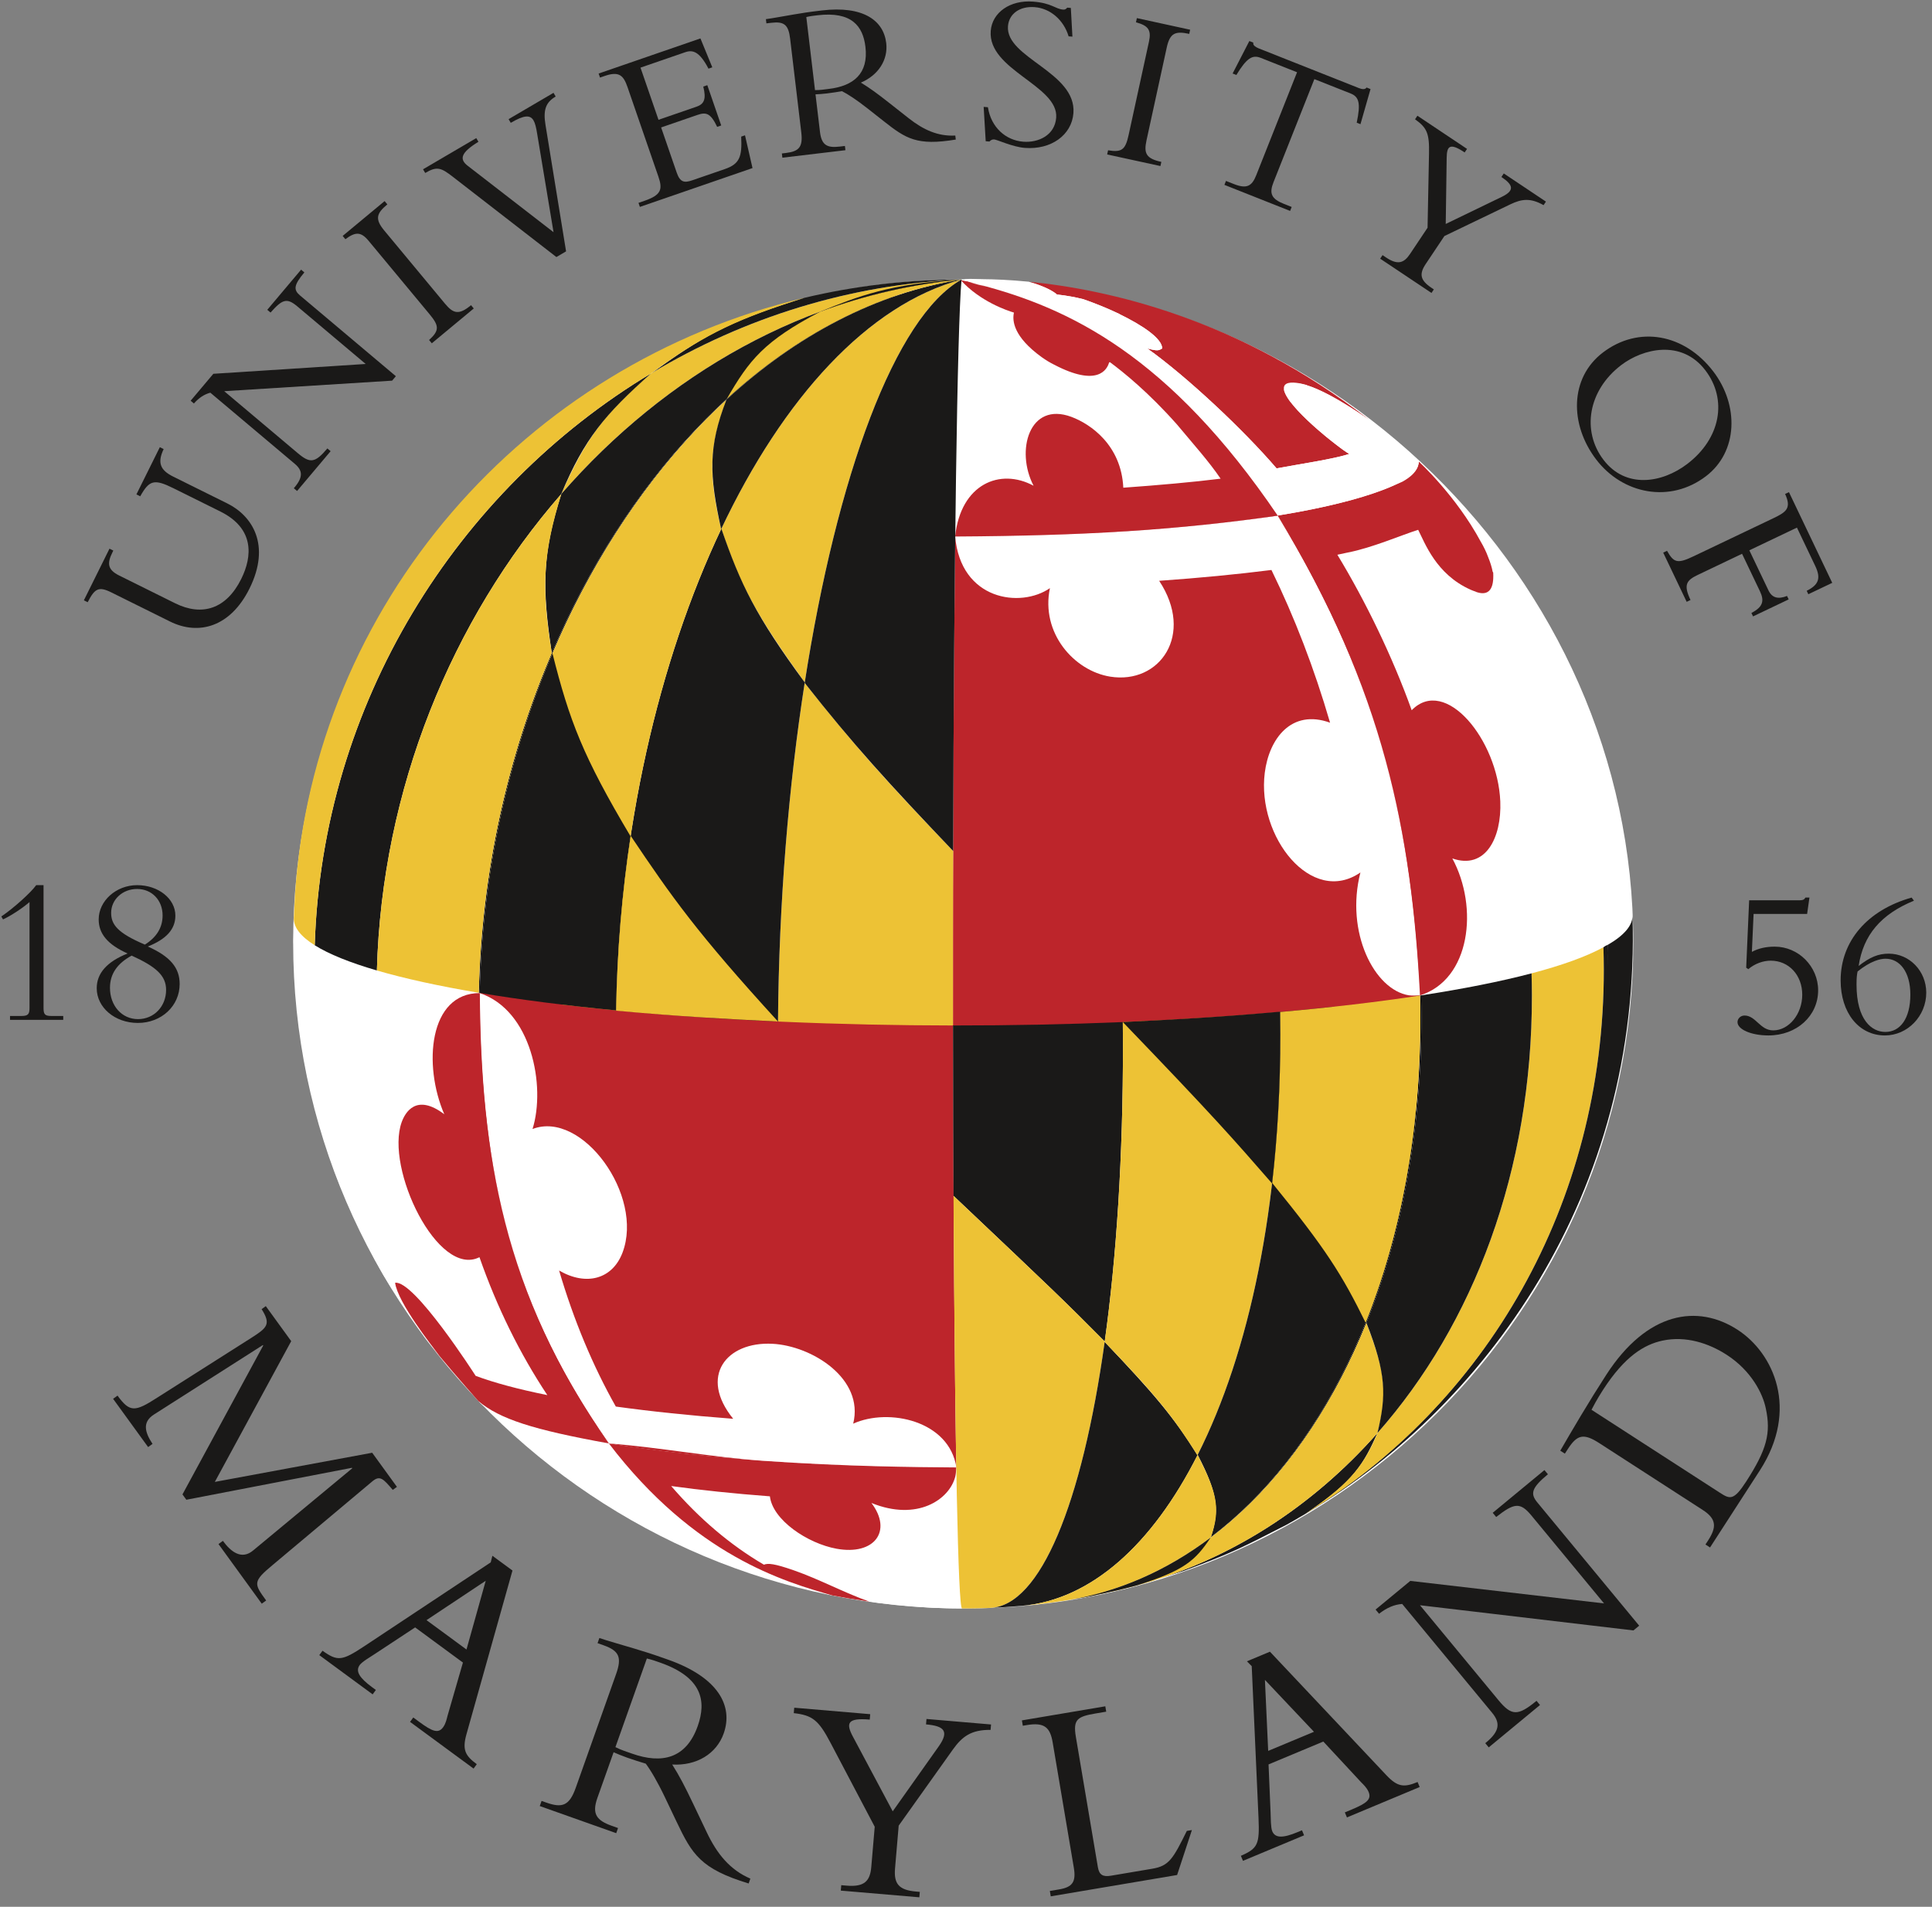 <?xml version="1.0" encoding="UTF-8"?>
<svg width="155px" height="153px" viewBox="0 0 155 153" version="1.1" xmlns="http://www.w3.org/2000/svg" xmlns:xlink="http://www.w3.org/1999/xlink">
    <rect x="0" y="0" width="155" height="153" fill="#808080" stroke="none"/>
    <!-- Generator: Sketch 41.2 (35397) - http://www.bohemiancoding.com/sketch -->
    <title>informal (1)</title>
    <desc>Created with Sketch.</desc>
    <defs></defs>
    <g id="Landing-Temp" stroke="none" stroke-width="1" fill="none" fill-rule="evenodd">
        <g id="Landing" transform="translate(-795, -1224)">
            <g id="informal-(1)" transform="translate(795, 1224)">
                <path d="M77.358,129.065 C106.872,129.065 131.036,105.138 131.036,75.623 C131.036,46.108 105.897,22.391 77.358,22.418 C47.843,22.446 23.519,46.108 23.519,75.623 C23.519,105.138 47.843,129.065 77.358,129.065" id="Fill-1" fill="#FFFFFF"></path>
                <path d="M102.377,41.778 C95.468,42.833 86.202,43.445 76.498,43.437 C76.622,32.818 76.801,25.147 77.008,22.828 C86.836,24.503 95.771,31.59 102.377,41.778" id="Fill-2" fill="#FFFFFF"></path>
                <path d="M113.91,79.934 C103.905,81.46 90.495,82.346 76.452,82.334 C76.436,67.865 76.506,53.907 76.633,43.037 C86.328,43.046 95.586,42.435 102.493,41.381 C109.251,51.809 113.569,65.487 113.91,79.934" id="Fill-3" fill="#BD252B"></path>
                <path d="M113.031,79.863 C110.256,79.425 107.918,74.791 109.143,70.006 C105.23,72.711 100.826,67.152 101.469,62.01 C101.81,59.284 103.595,56.864 106.708,57.988 C105.441,53.638 103.856,49.522 102.005,45.735 C99.242,46.085 96.212,46.377 92.997,46.603 C95.852,50.918 93.051,54.931 89.068,54.293 C86.178,53.829 83.482,50.799 84.232,47.192 C81.887,48.818 77.063,48.176 76.628,43.023 C85.485,42.978 93.276,42.68 102.51,41.377 C102.511,41.377 102.511,41.378 102.511,41.378 C109.972,53.687 113.177,64.478 113.946,79.865 C113.671,79.865 113.302,79.906 113.031,79.863" id="Fill-4" fill="#FFFFFF"></path>
                <path d="M48.887,115.914 C43.373,114.989 39.709,113.804 38.472,112.522 C37.109,110.99 35.325,108.915 34.062,107.299 C30.999,102.817 30.94,102.732 29.591,100.154 C27.243,95.188 27.198,95.093 26.277,92.334 C24.727,86.97 24.697,86.867 24.226,83.951 C23.924,81.419 23.648,78.026 23.547,75.478 L23.592,73.161 C23.499,75.429 28.974,77.581 38.447,79.17 C38.425,79.923 38.415,80.677 38.416,81.434 C38.438,95.386 42.411,107.462 48.887,115.914" id="Fill-5" fill="#FFFFFF"></path>
                <path d="M77.182,129.061 C76.933,129.059 76.601,129.058 76.352,129.054 C75.86,129.043 75.369,129.023 74.877,129.01 C71.651,128.831 69.541,128.522 66.774,128.016 C59.812,126.424 53.638,122.12 48.848,115.82 C53.574,116.611 59.651,117.211 66.716,117.518 C70.056,117.663 73.414,117.734 76.725,117.736 C76.85,124.894 77.009,129.056 77.182,129.061" id="Fill-6" fill="#FFFFFF"></path>
                <path d="M76.723,117.736 C73.413,117.733 70.055,117.662 66.716,117.517 C59.659,117.21 53.589,116.611 48.865,115.822 C42.447,107.376 38.513,95.342 38.491,81.446 C38.49,80.838 38.497,80.231 38.511,79.625 C44.946,80.7 53.215,81.517 62.829,81.934 C67.378,82.132 71.953,82.228 76.462,82.232 C76.463,82.839 76.464,83.446 76.465,84.055 C76.487,97.951 76.583,109.721 76.723,117.736" id="Fill-7" fill="#BD252B"></path>
                <path d="M76.641,118.472 C76.181,120.324 73.587,122.093 69.912,120.596 C71.629,122.861 70.142,124.818 67.121,124.27 C64.773,123.844 61.985,121.955 61.767,120.064 C58.863,119.844 56.209,119.565 53.847,119.238 C56.088,121.842 58.587,123.97 61.288,125.55 C61.611,125.418 62.111,125.451 63.711,126.011 C65.759,126.728 67.672,127.774 69.716,128.501 C69.715,128.504 69.715,128.507 69.715,128.51 C68.112,128.263 67.906,128.231 66.77,128.015 C62.914,126.905 55.735,124.841 48.847,115.82 C48.847,115.82 48.847,115.819 48.846,115.819 L48.847,115.819 L48.848,115.82 C57.146,117.101 65.223,117.653 76.728,117.726 C76.702,117.95 76.696,118.253 76.641,118.472" id="Fill-8" fill="#BD252B"></path>
                <path d="M48.848,115.82 L48.848,115.82 C41.459,105.238 38.55,95.106 38.473,79.682 C42.65,81.06 43.798,87.161 42.724,90.591 C46.698,89.059 51.689,95.923 49.941,100.515 C49.136,102.631 47.044,103.218 44.855,101.945 C46.037,105.954 47.573,109.617 49.406,112.861 C52.214,113.249 55.369,113.581 58.823,113.843 C56.05,110.43 58.274,107.634 61.972,107.824 C65.146,107.987 69.349,110.626 68.45,114.233 C71.314,112.941 76.162,114.001 76.729,117.746 C73.249,117.72 67.99,117.68 61.254,117.215 C57.098,116.928 53,116.142 48.848,115.82" id="Fill-9" fill="#FFFFFF"></path>
                <polyline id="Fill-10" fill="#BD252B" points="48.848 115.82 48.847 115.819 48.848 115.82"></polyline>
                <path d="M48.847,115.819 L48.848,115.819 L48.847,115.819" id="Fill-11" fill="#BD252B"></path>
                <path d="M48.847,115.819 C42.734,114.716 40.091,113.857 38.371,112.416 C37.132,111.016 35.493,109.136 34.337,107.667 C34.548,107.933 34.687,108.108 35.256,108.772 C34.697,108.072 31.901,104.502 31.699,102.929 C33.218,102.685 38.113,110.32 38.161,110.397 C39.646,110.951 41.58,111.471 43.911,111.942 C41.718,108.637 39.881,104.923 38.466,100.876 C35.133,102.559 30.88,93.75 32.228,90.034 C32.503,89.276 33.386,87.698 35.644,89.406 C33.942,85.485 34.39,79.675 38.496,79.684 C38.589,92.672 40.385,103.787 48.847,115.819" id="Fill-12" fill="#BD252B"></path>
                <path d="M113.672,89.132 L113.606,89.035 C113.839,86.643 113.958,84.178 113.954,81.65 C113.953,81.059 113.946,80.469 113.931,79.88 C113.957,79.876 113.983,79.872 114.01,79.868 C114.024,80.457 114.032,81.047 114.033,81.638 C114.037,84.204 113.914,86.706 113.672,89.132" id="Fill-13" fill="#000000"></path>
                <path d="M85.464,128.428 L85.432,128.433 C100.158,126.145 111.507,110.518 113.606,89.035 L113.672,89.132 C111.543,110.553 100.189,126.132 85.463,128.428" id="Fill-14" fill="#000000"></path>
                <path d="M103.236,122.336 C99.6,124.206 98.843,124.595 94.952,126.056 C93.807,126.428 92.275,126.91 91.116,127.239 C98.608,125.22 105.258,120.938 110.515,114.98 C109.397,117.461 108.631,118.877 104.715,121.478 C104.227,121.773 103.734,122.059 103.236,122.336" id="Fill-15" fill="#1A1918"></path>
                <path d="M104.715,121.478 C107.937,119.25 109.298,117.934 110.515,114.98 C118.215,106.254 122.923,93.934 122.901,79.87 C122.9,79.279 122.891,78.689 122.873,78.101 C125.306,77.46 127.261,76.759 128.639,76.006 C128.658,76.594 128.669,77.183 128.67,77.775 C128.699,96.647 119.136,112.768 104.715,121.478" id="Fill-16" fill="#EDC235"></path>
                <path d="M88.63,107.641 C85.065,104.068 85.065,104.068 76.499,95.953 C76.479,92.208 76.466,88.227 76.46,84.055 C76.459,83.463 76.458,82.873 76.457,82.283 C81.101,82.287 85.676,82.193 90.081,82.01 C90.087,82.599 90.09,83.19 90.091,83.781 C90.105,92.757 89.576,100.858 88.63,107.641" id="Fill-17" fill="#1A1918"></path>
                <path d="M79.464,129.015 L79.125,129.028 C78.386,129.049 78.049,129.059 77.74,129.059 L77.181,129.061 C76.87,129.051 76.601,115.82 76.499,95.953 C84.513,103.537 85.35,104.33 88.63,107.641 C86.812,120.673 83.457,128.842 79.464,129.015" id="Fill-18" fill="#EDC235"></path>
                <path d="M82,128.849 C81.575,128.884 81.008,128.927 80.583,128.956 C80.247,128.975 79.8,129 79.464,129.015 C83.454,128.843 86.807,120.687 88.625,107.673 C92.492,111.738 94.199,113.723 96.069,116.769 C92.427,123.959 87.53,128.355 82,128.849" id="Fill-19" fill="#1A1918"></path>
                <path d="M96.069,116.769 C94.226,113.873 93.107,112.339 88.625,107.673 C89.574,100.884 90.105,92.772 90.091,83.781 C90.09,83.19 90.087,82.599 90.081,82.009 C94.49,81.826 98.729,81.554 102.698,81.202 C102.708,81.791 102.714,82.382 102.715,82.973 C102.736,96.772 100.216,108.582 96.069,116.769" id="Fill-20" fill="#EDC235"></path>
                <path d="M97.148,123.337 C97.821,121.217 97.762,119.966 96.086,116.736 C100.223,108.55 102.736,96.753 102.715,82.973 C102.714,82.382 102.708,81.791 102.698,81.202 C104.187,81.07 105.638,80.927 107.046,80.773 C109.015,83.094 111.465,85.983 113.606,89.035 C112.11,104.347 105.915,116.684 97.147,123.337" id="Fill-21" fill="#1A1918"></path>
                <path d="M85.432,128.433 C85.034,128.49 84.504,128.569 84.105,128.621 C82.85,128.771 82.85,128.771 82.201,128.831 L82,128.849 C87.539,128.354 92.442,123.946 96.085,116.736 C97.531,119.623 97.998,120.94 97.148,123.337 C93.614,126.018 89.663,127.776 85.432,128.433" id="Fill-22" fill="#EDC235"></path>
                <path d="M91.116,127.239 L89.823,127.568 C87.672,128.051 87.672,128.051 86.508,128.256 L85.464,128.428 C95.911,126.799 104.661,118.484 109.624,106.14 C110.995,109.796 111.427,111.506 110.508,114.988 C105.252,120.941 98.604,125.221 91.117,127.239" id="Fill-23" fill="#EDC235"></path>
                <path d="M89.823,127.568 C87.672,128.051 87.672,128.051 86.508,128.256 L85.464,128.428 C89.672,127.772 93.604,126.031 97.125,123.379 C95.896,125.208 95.059,126.015 91.115,127.239 L89.823,127.568" id="Fill-24" fill="#1A1918"></path>
                <path d="M110.508,114.988 C111.241,111.926 111.216,110.218 109.624,106.14 C112.449,99.114 114.047,90.784 114.033,81.638 C114.032,81.047 114.024,80.457 114.01,79.868 C117.392,79.349 120.383,78.757 122.873,78.101 C122.891,78.689 122.9,79.279 122.901,79.87 C122.923,93.939 118.211,106.262 110.508,114.988" id="Fill-25" fill="#1A1918"></path>
                <path d="M103.236,122.336 C103.717,122.068 104.194,121.792 104.665,121.508 L104.122,121.833 L103.236,122.336" id="Fill-26" fill="#EDC235"></path>
                <path d="M128.919,77.634 C128.949,96.809 119.028,113.171 104.146,121.819 L104.122,121.833 L104.665,121.508 C119.114,112.805 128.699,96.668 128.67,77.775 C128.669,77.183 128.658,76.594 128.639,76.006 C128.724,75.96 128.807,75.913 128.888,75.866 C128.908,76.454 128.918,77.043 128.919,77.634" id="Fill-27" fill="#1A1918"></path>
                <path d="M109.562,106.135 C107.671,102.284 106.389,100.234 102.061,94.916 C102.495,91.147 102.721,87.152 102.715,82.973 C102.714,82.382 102.708,81.791 102.698,81.202 C106.762,80.841 110.542,80.397 113.931,79.88 C113.946,80.469 113.953,81.059 113.954,81.65 C113.969,90.789 112.376,99.114 109.562,106.135" id="Fill-28" fill="#EDC235"></path>
                <path d="M102.056,94.959 C98.961,91.406 97.407,89.622 90.081,82.009 C94.225,81.803 97.498,81.639 102.698,81.177 C102.708,81.774 102.714,82.373 102.715,82.973 C102.721,87.168 102.493,91.178 102.056,94.959" id="Fill-29" fill="#1A1918"></path>
                <path d="M38.489,79.672 C38.463,79.668 38.438,79.664 38.413,79.66 C38.484,76.516 38.754,73.411 39.206,70.368 L39.264,70.49 C38.822,73.498 38.558,76.567 38.489,79.672" id="Fill-30" fill="#1A1918"></path>
                <path d="M39.264,70.49 L39.206,70.368 C42.484,48.338 55.342,29.623 71.436,23.884 L71.367,23.915 C55.315,29.702 42.503,48.448 39.264,70.491" id="Fill-31" fill="#1A1918"></path>
                <path d="M71.367,23.915 L71.436,23.884 C73.298,23.221 75.203,22.73 77.141,22.429 C75.179,22.735 73.25,23.236 71.367,23.915" id="Fill-32" fill="#1A1918"></path>
                <path d="M45.026,39.643 C46.895,35.451 48.265,33.358 52.236,29.96 C59.628,25.522 68.114,22.815 77.141,22.429 C64.712,23.552 53.418,30.009 45.026,39.643" id="Fill-33" fill="#EDC235"></path>
                <path d="M30.237,77.87 C28.061,77.235 26.38,76.556 25.251,75.847 C25.842,56.511 36.587,39.355 52.236,29.96 C48.535,33.246 46.89,35.202 45.026,39.643 C36.242,49.726 30.637,63.292 30.237,77.87" id="Fill-34" fill="#1A1918"></path>
                <path d="M76.457,82.283 C71.949,82.279 67.376,82.182 62.829,81.985 L62.418,81.967 C62.491,72.426 63.262,63.123 64.557,54.795 C68.434,59.66 70.468,62.021 76.469,68.285 C76.456,72.835 76.452,77.531 76.457,82.283" id="Fill-35" fill="#EDC235"></path>
                <path d="M64.563,54.757 C60.932,49.707 59.376,47.084 57.875,42.418 C62.86,31.902 69.65,24.437 77.141,22.429 C71.806,25.436 67.146,38.158 64.563,54.757" id="Fill-36" fill="#EDC235"></path>
                <path d="M62.418,81.967 C57.749,81.758 53.402,81.454 49.432,81.073 C49.655,66.731 52.847,53.023 57.875,42.418 C59.409,46.893 60.65,49.431 64.563,54.757 C63.265,63.095 62.491,72.412 62.418,81.967" id="Fill-37" fill="#1A1918"></path>
                <path d="M49.432,81.073 C47.942,80.93 46.506,80.775 45.126,80.611 C43.335,77.867 41.107,74.453 39.264,70.49 C41.556,54.892 48.642,40.944 58.278,32.071 C56.994,35.614 56.737,37.715 57.856,42.458 C52.839,53.058 49.655,66.749 49.432,81.073" id="Fill-38" fill="#EDC235"></path>
                <path d="M57.856,42.458 C56.893,38.095 56.812,35.87 58.278,32.071 C63.856,26.935 70.289,23.499 77.141,22.429 C69.641,24.44 62.843,31.921 57.856,42.458" id="Fill-39" fill="#1A1918"></path>
                <path d="M44.268,52.396 C43.485,47.204 43.483,44.495 45.034,39.634 C53.425,30.004 64.716,23.552 77.141,22.429 C74.179,22.925 73.646,23.014 71.436,23.884 C59.976,27.971 50.156,38.638 44.268,52.396" id="Fill-40" fill="#1A1918"></path>
                <path d="M58.313,32 C60.113,28.88 61.296,27.374 65.817,25 C69.443,23.661 73.236,22.782 77.141,22.429 C70.305,23.492 63.885,26.901 58.313,32" id="Fill-41" fill="#EDC235"></path>
                <path d="M38.413,79.66 C35.21,79.122 32.464,78.519 30.237,77.87 C30.637,63.287 36.246,49.718 45.034,39.633 C43.668,44.152 43.347,46.76 44.268,52.396 C40.746,60.627 38.631,69.964 38.414,79.66" id="Fill-42" fill="#EDC235"></path>
                <path d="M52.286,29.93 C56.207,27.104 58.412,25.767 64.523,23.9 C68.569,22.938 72.794,22.428 77.141,22.429 C68.134,22.814 59.666,25.51 52.286,29.93" id="Fill-43" fill="#1A1918"></path>
                <path d="M25.251,75.847 C24.128,75.143 23.55,74.41 23.574,73.664 L23.665,71.806 C25.208,48.443 42.113,29.229 64.523,23.9 C59.466,25.504 56.648,26.697 52.286,29.93 C36.61,39.319 25.843,56.491 25.251,75.848" id="Fill-44" fill="#EDC235"></path>
                <path d="M49.432,81.073 C45.367,80.682 41.699,80.21 38.488,79.672 C38.705,69.983 40.813,60.652 44.324,52.425 C45.68,57.826 46.776,60.705 50.591,67.11 C49.906,71.635 49.506,76.319 49.432,81.073" id="Fill-45" fill="#1A1918"></path>
                <path d="M49.431,81.098 C49.505,76.32 49.908,71.612 50.598,67.065 C53.878,71.947 55.894,74.827 62.418,81.967 C57.946,81.742 54.715,81.579 49.431,81.098" id="Fill-46" fill="#EDC235"></path>
                <path d="M65.817,25 C68.797,23.795 71.371,22.754 77.141,22.429 C73.236,22.782 69.443,23.661 65.817,25" id="Fill-47" fill="#1A1918"></path>
                <path d="M130.901,75.3 C130.849,78.18 130.77,82.533 129.231,88.718 C127.84,94.305 125.412,99.221 124.594,100.644 C121.827,105.454 116.678,114.408 104.147,121.819" id="Stroke-48" stroke-linecap="round" stroke-linejoin="round"></path>
                <path d="M128.989,75.814 C130.357,75.019 130.996,74.219 130.969,73.435 C131.704,95.776 119.12,113.11 104.239,121.758 L104.184,121.79 L104.747,121.453 C119.191,112.753 128.773,96.618 128.744,77.724 C128.743,77.133 128.732,76.543 128.713,75.956 C128.805,75.906 128.894,75.855 128.98,75.805 C129,76.393 129.011,76.982 129.011,77.573" id="Fill-49" fill="#1A1918"></path>
                <path d="M128.989,75.814 C130.357,75.019 130.996,74.219 130.969,73.435 C131.704,95.776 119.12,113.11 104.239,121.758 L104.184,121.79 L104.747,121.453 C119.191,112.753 128.773,96.618 128.744,77.724 C128.743,77.133 128.732,76.543 128.713,75.956 C128.805,75.906 128.894,75.855 128.98,75.805 C129,76.393 129.011,76.982 129.011,77.573" id="Stroke-50" stroke-linecap="round" stroke-linejoin="round"></path>
                <path d="M102.567,41.356 L102.566,41.355 L102.567,41.355 C102.581,41.352 102.595,41.35 102.61,41.347 L102.608,41.347 C102.608,41.347 102.62,41.345 102.634,41.343 C103.154,41.257 103.642,41.173 104.112,41.09 C107.17,40.526 113.834,39.065 113.834,37.044 C113.834,37.044 116.802,39.756 118.794,43.457 C119.033,43.861 119.237,44.278 119.392,44.704 C119.565,45.128 119.688,45.521 119.752,45.873 C119.767,45.896 119.782,45.919 119.796,45.942 C119.806,46.112 119.805,46.263 119.799,46.403 C119.798,46.462 119.794,46.519 119.788,46.574 C119.675,47.724 118.966,47.747 118.202,47.406 C118.121,47.374 118.041,47.347 117.955,47.305 C115.207,46.069 114.312,43.552 113.776,42.512 C112.382,42.954 110.074,43.956 108.155,44.328 C107.932,44.373 107.523,44.468 107.294,44.512 C109.554,48.237 111.711,52.681 113.257,56.988 C115.949,54.222 120.162,59.353 120.365,64.31 C120.484,67.221 119.176,69.812 116.517,68.879 C118.646,72.823 117.963,78.605 113.922,79.87 C113.25,66.905 111.052,55.397 102.512,41.379 L102.51,41.378 L102.511,41.378" id="Fill-51" fill="#BD252B"></path>
                <path d="M103.051,31.412 C103.038,31.404 103.025,31.395 103.012,31.387 C103.023,31.387 103.034,31.389 103.044,31.389 C103.032,31.349 103.02,31.309 103.012,31.272 C103.051,31.221 103.103,31.152 103.142,31.101 C103.207,31.093 103.263,31.087 103.316,31.082 L103.305,31.068 C103.305,31.068 103.694,29.437 109.833,33.676 C99.399,25.533 88.815,23.218 82.544,22.605 C83.209,22.801 83.71,22.996 84.086,23.181 C84.414,23.343 84.647,23.498 84.812,23.64 C84.828,23.638 84.838,23.635 84.838,23.635 C85.6,23.72 86.289,23.852 86.905,24.005 L86.906,24.005 C87.128,24.082 87.353,24.164 87.578,24.248 C87.607,24.259 87.635,24.27 87.664,24.281 C87.859,24.355 88.055,24.432 88.253,24.512 C88.302,24.532 88.351,24.551 88.401,24.571 C88.583,24.646 88.766,24.724 88.95,24.804 C89.006,24.829 89.062,24.852 89.119,24.877 C89.353,24.981 89.587,25.088 89.823,25.201 L89.822,25.209 C91.708,26.131 93.232,27.165 93.242,27.957 C92.961,28.129 92.875,28.181 92.045,27.957 C95.207,30.212 99.739,34.457 102.417,37.583 C104.259,37.235 107.002,36.84 108.269,36.416 C108.176,36.509 103.601,33.069 103.051,31.412" id="Fill-52" fill="#BD252B"></path>
                <path d="M113.805,37.083 C112.489,35.848 111.162,34.714 109.833,33.676 C107.348,31.96 105.805,31.206 104.849,30.916 L104.861,30.904 C104.861,30.904 101.799,29.919 103.53,32.262 L103.538,32.254 C104.866,34.016 108.19,36.495 108.269,36.416 C107.002,36.84 104.259,37.235 102.417,37.583 C99.739,34.457 95.207,30.212 92.045,27.957 C92.875,28.181 92.961,28.129 93.242,27.957 C93.232,27.165 91.708,26.131 89.822,25.209 L89.823,25.201 C89.587,25.088 89.352,24.981 89.119,24.877 C89.062,24.852 89.006,24.829 88.95,24.804 C88.766,24.724 88.583,24.646 88.401,24.571 C88.351,24.551 88.302,24.532 88.253,24.512 C88.055,24.432 87.859,24.354 87.664,24.281 C87.635,24.27 87.607,24.259 87.578,24.248 C87.353,24.164 87.128,24.082 86.906,24.005 C86.906,24.005 86.906,24.005 86.905,24.005 C86.289,23.852 85.6,23.72 84.838,23.635 C84.838,23.635 84.828,23.638 84.812,23.64 C84.855,23.678 84.887,23.713 84.922,23.749 L84.719,23.65 C84.759,23.647 84.793,23.643 84.812,23.64 C84.647,23.498 84.414,23.343 84.086,23.181 C83.71,22.996 83.209,22.801 82.544,22.605 C81.019,22.455 79.752,22.406 78.802,22.399 C78.085,22.372 77.507,22.366 77.383,22.41 C77.374,22.414 77.371,22.419 77.371,22.424 C77.15,22.432 77.026,22.441 77.026,22.441 L77.264,22.517 C77.128,22.496 76.988,22.472 76.857,22.452 C77.191,22.508 77.524,22.571 77.857,22.638 C78.69,22.914 80.424,23.376 81.734,23.716 C89.759,26.542 96.987,32.867 102.567,41.356 C102.652,41.342 102.734,41.328 102.818,41.315 C107.787,40.48 110.539,39.56 112.511,38.65 C112.516,38.648 112.521,38.646 112.526,38.643 C113.945,37.858 113.788,37.087 113.788,37.087 L113.805,37.083" id="Fill-53" fill="#FFFFFF"></path>
                <path d="M102.511,41.378 L102.511,41.378 C102.511,41.378 102.51,41.378 102.511,41.378 C93.8,28.539 85.789,24.703 78.502,22.821 C78.691,22.875 78.879,22.934 79.068,22.995 C78.727,22.904 78.383,22.814 78.077,22.734 C77.989,22.705 77.908,22.678 77.835,22.654 C78.057,22.708 78.279,22.763 78.502,22.821 C78.249,22.748 77.992,22.68 77.728,22.617 C77.637,22.587 77.566,22.562 77.515,22.543 C77.537,22.555 77.561,22.568 77.589,22.585 C77.422,22.547 77.252,22.509 77.076,22.474 C78.637,24.197 80.819,24.926 81.347,25.083 C81.197,25.729 81.309,27.019 83.561,28.649 C83.911,28.902 84.248,29.101 84.573,29.262 C88.046,31.077 88.813,29.664 88.976,29.097 C88.996,29.081 89.017,29.068 89.036,29.052 C90.097,29.833 92.16,31.494 94.441,34.077 C95.755,35.654 96.994,37.03 97.927,38.408 C95.782,38.679 92.937,38.932 90.12,39.133 C89.96,35.725 87.503,34.024 85.955,33.449 C82.57,32.191 81.457,36.176 82.922,38.976 C80.243,37.527 77.074,38.819 76.628,43.05 C87.212,42.989 94.469,42.52 102.511,41.378 L102.511,41.378 L102.511,41.377" id="Fill-54" fill="#BD252B"></path>
                <path d="M76.469,68.285 C71.214,62.773 68.397,59.68 64.557,54.795 C67.139,38.177 71.802,25.438 77.141,22.429 C76.796,26.338 76.53,45.467 76.469,68.285" id="Fill-55" fill="#1A1918"></path>
                <path d="M12.823,35.882 L13.13,36.034 C12.61,37.122 12.853,37.725 13.885,38.237 L18.239,40.397 C20.239,41.389 21.751,43.726 20.016,47.225 C18.488,50.305 15.947,51.014 13.641,49.87 L8.932,47.534 C7.9,47.023 7.595,47.233 7.035,48.321 L6.729,48.169 L8.784,44.025 L9.091,44.177 L9.019,44.322 C8.579,45.209 8.629,45.716 9.564,46.18 L14.047,48.404 C16.223,49.483 18.162,48.858 19.353,46.455 C20.257,44.633 20.419,42.402 17.678,41.043 L13.921,39.179 C12.373,38.411 11.979,38.517 11.25,39.823 L10.944,39.671 L12.823,35.882" id="Fill-56" fill="#1A1918"></path>
                <path d="M31.458,30.544 L17.989,31.388 L23.894,36.364 C24.885,37.199 25.277,37.152 26.263,35.982 L26.525,36.203 L23.834,39.396 L23.572,39.176 L23.619,39.121 C24.338,38.267 24.281,37.749 23.648,37.215 L16.875,31.509 C16.388,31.64 15.976,31.905 15.557,32.375 L15.295,32.155 L17.116,29.993 L29.338,29.205 L23.859,24.589 C23.019,23.881 22.659,24.001 21.704,25.079 L21.442,24.859 L24.156,21.638 L24.418,21.858 C23.548,22.891 23.542,23.262 24.078,23.714 L31.759,30.186 L31.458,30.544" id="Fill-57" fill="#1A1918"></path>
                <path d="M38.009,24.751 L34.643,27.545 L34.425,27.281 C35.249,26.527 35.245,26.156 34.475,25.228 L29.577,19.328 C28.956,18.58 28.52,18.591 27.71,19.193 L27.492,18.93 L30.857,16.136 L31.076,16.399 C30.203,17.124 30.06,17.571 30.83,18.499 L35.705,24.371 C36.383,25.188 36.835,25.281 37.79,24.488 L38.009,24.751" id="Fill-58" fill="#1A1918"></path>
                <path d="M44.638,20.625 L36.345,14.198 C35.383,13.447 35.06,13.324 34.113,13.879 L33.94,13.584 L38.21,11.081 L38.383,11.376 C36.973,12.244 36.822,12.771 37.536,13.312 L44.409,18.631 L43.103,10.779 C43.02,10.244 42.931,9.879 42.803,9.662 C42.53,9.196 42.033,9.237 40.977,9.856 L40.804,9.561 L44.407,7.449 L44.58,7.745 C43.772,8.218 43.571,8.836 43.763,10.017 L45.415,20.169 L44.638,20.625" id="Fill-59" fill="#1A1918"></path>
                <path d="M57.861,10.068 L57.537,10.179 C56.984,9.018 56.614,8.994 55.917,9.234 L53.041,10.226 L54.291,13.85 C54.561,14.633 54.903,14.687 55.532,14.469 L58.153,13.566 C59.344,13.155 59.543,12.572 59.464,10.962 L59.77,10.857 L60.372,13.486 L51.336,16.602 L51.225,16.279 L51.701,16.114 C53.063,15.645 53.172,15.188 52.82,14.167 L50.343,6.986 C50.015,6.034 49.652,5.701 48.512,6.095 L48.138,6.224 L48.027,5.9 L56.194,3.083 L57.146,5.402 L56.84,5.508 C56.12,4.137 55.589,3.978 54.976,4.189 L51.386,5.427 L52.83,9.613 L55.875,8.563 C56.488,8.352 56.678,7.963 56.422,6.946 L56.746,6.835 L57.861,10.068" id="Fill-60" fill="#1A1918"></path>
                <path d="M64.689,1.368 C65.006,1.294 65.238,1.266 65.578,1.226 C68.331,0.898 69.234,2.096 69.432,3.758 C69.687,5.903 68.482,6.898 66.498,7.134 C66.087,7.183 65.821,7.233 65.386,7.23 L64.689,1.368 Z M65.426,7.57 C65.715,7.554 65.949,7.544 66.342,7.497 C66.825,7.44 67.109,7.388 67.553,7.317 C68.016,7.552 68.704,7.996 69.584,8.689 L70.904,9.728 C72.684,11.129 73.569,11.713 76.68,11.198 L76.641,10.876 C75.254,10.951 74.085,10.419 72.905,9.49 L71.325,8.246 C70.385,7.506 69.79,7.069 69.067,6.629 C70.481,6.026 71.259,4.791 71.099,3.451 C70.883,1.628 69.237,0.446 65.931,0.839 C64.769,0.977 64.414,1.038 63.685,1.161 C62.956,1.284 61.875,1.485 61.446,1.536 L61.486,1.875 L61.879,1.829 C62.916,1.705 63.258,1.991 63.39,3.099 L64.285,10.624 C64.428,11.821 64.086,12.152 63.032,12.278 L62.728,12.314 L62.768,12.653 L67.827,12.052 L67.786,11.712 L67.375,11.761 C66.374,11.88 65.913,11.663 65.786,10.591 L65.426,7.57 L65.426,7.57 Z" id="Fill-61" fill="#1A1918"></path>
                <path d="M79.258,8.603 C79.51,10.229 80.694,11.261 82.094,11.37 C83.296,11.464 84.625,10.864 84.735,9.446 C84.937,6.862 79.238,5.622 79.484,2.482 C79.6,0.992 81.051,-0.014 82.881,0.129 C84.388,0.247 84.659,0.719 85.287,0.769 C85.43,0.78 85.505,0.749 85.624,0.614 L85.911,0.637 L86.038,2.94 L85.733,2.916 C85.331,1.584 84.247,0.669 83.009,0.573 C81.825,0.48 80.946,1.098 80.867,2.103 C80.668,4.651 86.375,5.783 86.118,9.084 C85.98,10.843 84.317,12.031 82.217,11.867 C81.23,11.79 80.012,11.208 79.761,11.188 C79.599,11.175 79.466,11.255 79.386,11.357 L79.081,11.333 L78.917,8.576 L79.258,8.603" id="Fill-62" fill="#1A1918"></path>
                <path d="M93.099,13.324 L88.825,12.393 L88.898,12.059 C90,12.244 90.29,12.012 90.546,10.834 L92.179,3.341 C92.386,2.392 92.109,2.055 91.136,1.788 L91.208,1.453 L95.482,2.385 L95.409,2.719 C94.301,2.477 93.861,2.639 93.604,3.818 L91.979,11.275 C91.753,12.312 91.958,12.726 93.172,12.99 L93.099,13.324" id="Fill-63" fill="#1A1918"></path>
                <path d="M102.172,14.615 C101.814,15.519 101.989,15.956 103.01,16.361 L103.629,16.606 L103.503,16.924 L98.232,14.834 L98.358,14.517 L98.977,14.762 C99.998,15.167 100.425,14.968 100.783,14.065 L104.06,5.798 L101.149,4.644 C100.479,4.379 100.026,4.644 99.191,6.017 L98.89,5.898 L100.232,3.293 L100.55,3.419 C100.527,3.526 100.568,3.62 100.655,3.693 C100.742,3.766 100.852,3.829 100.969,3.876 L109.018,7.067 C109.252,7.16 109.523,7.209 109.636,7.021 L109.954,7.147 L109.147,9.964 L108.846,9.845 C109.179,8.273 109.03,7.769 108.361,7.503 L105.449,6.349 L102.172,14.615" id="Fill-64" fill="#1A1918"></path>
                <path d="M120.498,15.789 C121.527,15.285 121.413,14.841 120.455,14.201 L120.645,13.917 L124.027,16.177 L123.837,16.461 C122.77,15.856 122.066,15.97 121.177,16.393 L115.882,18.939 L114.382,21.184 C113.852,21.977 113.926,22.481 114.839,23.091 L115.034,23.221 L114.844,23.506 L110.728,20.756 L110.918,20.471 L111.202,20.661 C112.13,21.281 112.63,21.117 113.12,20.384 L114.53,18.273 L114.646,12.333 C114.683,10.69 114.478,10.251 113.526,9.571 L113.716,9.286 L117.697,11.947 L117.507,12.231 C116.339,11.451 116.074,11.685 116.063,12.674 L115.988,17.97 L120.498,15.789" id="Fill-65" fill="#1A1918"></path>
                <path d="M135.369,37.224 C133.337,38.774 130.424,39.23 128.645,36.897 C126.888,34.592 127.391,31.334 130.067,29.293 C131.785,27.983 134.896,27.195 136.817,29.714 C138.618,32.075 138.031,35.194 135.369,37.224 Z M136.867,38.21 C139.444,36.245 139.522,32.518 137.459,29.813 C135.134,26.764 131.446,26.114 128.597,28.286 C125.921,30.327 125.918,34.064 128.058,36.869 C130.175,39.646 133.976,40.415 136.867,38.21 L136.867,38.21 Z" id="Fill-66" fill="#1A1918"></path>
                <path d="M140.643,49.459 L140.511,49.183 C141.438,48.701 141.567,48.22 141.195,47.44 L139.761,44.435 L136.203,46.133 C135.294,46.567 135.046,46.924 135.627,48.143 L135.318,48.29 L133.435,44.342 L133.743,44.195 C134.289,45.171 134.585,45.249 135.901,44.621 L142.27,41.583 C143.309,41.087 143.741,40.781 143.215,39.636 L143.524,39.489 L146.996,46.767 L145.079,47.681 L144.948,47.405 C145.882,46.939 146.117,46.428 145.637,45.421 L144.164,42.335 L140.346,44.156 L141.881,47.373 C142.168,47.974 142.648,48.103 143.37,47.819 L143.502,48.095 L140.643,49.459" id="Fill-67" fill="#1A1918"></path>
                <path d="M14.639,119.91 L21.117,107.964 L21.09,107.926 L12.348,113.502 C11.358,114.135 11.666,114.991 12.237,115.855 L11.883,116.112 L9.074,112.24 L9.428,111.983 C10.414,113.342 10.833,113.294 12.595,112.158 L20.161,107.35 C21.443,106.534 21.752,106.253 20.989,105.045 L21.324,104.802 L23.363,107.613 L17.235,118.907 L29.86,116.567 L31.845,119.304 L31.51,119.547 C30.774,118.689 30.499,118.349 29.893,118.845 L21.891,125.559 C20.26,126.914 20.368,127.063 21.354,128.422 L21,128.678 L17.529,123.894 L17.883,123.637 C18.517,124.512 19.381,125.193 20.314,124.403 L28.262,117.812 L28.235,117.775 L14.949,120.338 L14.639,119.91" id="Fill-68" fill="#1A1918"></path>
                <path d="M37.425,132.355 L34.219,129.998 L38.969,126.839 L37.425,132.355 Z M37.14,133.402 L35.901,137.687 C35.839,137.927 35.765,138.301 35.547,138.597 C35.165,139.116 34.694,138.941 33.638,138.164 L33.156,137.81 L32.897,138.162 L37.993,141.909 L38.252,141.557 C37.325,140.876 37.072,140.404 37.424,139.15 L41.115,126.018 L39.503,124.833 L39.37,125.363 L29.225,132.092 C27.446,133.268 27.093,133.322 25.875,132.454 L25.616,132.806 L29.896,135.954 L30.155,135.602 L29.858,135.384 C28.839,134.635 28.494,134.095 28.862,133.595 C29.052,133.335 29.702,132.957 30.091,132.7 L33.305,130.582 L37.14,133.402 L37.14,133.402 Z" id="Fill-69" fill="#1A1918"></path>
                <path d="M51.896,133.077 C52.302,133.172 52.583,133.272 52.995,133.418 C56.333,134.602 56.69,136.486 55.975,138.502 C55.052,141.103 53.109,141.561 50.702,140.707 C50.204,140.53 49.871,140.436 49.374,140.187 L51.896,133.077 Z M49.228,140.599 C49.567,140.743 49.841,140.865 50.318,141.034 C50.903,141.242 51.258,141.343 51.807,141.514 C52.204,142.045 52.74,142.943 53.356,144.235 L54.279,146.173 C55.524,148.787 56.207,149.956 60.062,151.129 L60.2,150.739 C58.57,150.038 57.532,148.767 56.707,147.034 L55.602,144.714 C54.944,143.334 54.509,142.497 53.93,141.584 C55.892,141.694 57.482,140.72 58.059,139.095 C58.843,136.884 57.628,134.598 53.618,133.176 C52.209,132.676 51.768,132.544 50.864,132.272 C49.96,132 48.607,131.617 48.087,131.433 L47.94,131.845 L48.417,132.014 C49.675,132.46 49.905,132.981 49.428,134.325 L46.191,143.451 C45.675,144.903 45.097,145.088 43.818,144.634 L43.45,144.504 L43.304,144.916 L49.438,147.092 L49.584,146.68 L49.086,146.503 C47.872,146.072 47.467,145.563 47.928,144.262 L49.228,140.599 L49.228,140.599 Z" id="Fill-70" fill="#1A1918"></path>
                <path d="M75.321,140.114 C76.162,138.916 75.76,138.489 74.293,138.364 L74.33,137.929 L79.509,138.37 L79.472,138.805 C77.904,138.787 77.187,139.349 76.453,140.372 L72.1,146.487 L71.807,149.925 C71.704,151.139 72.099,151.658 73.496,151.777 L73.794,151.802 L73.757,152.238 L67.455,151.701 L67.492,151.265 L67.928,151.302 C69.348,151.423 69.806,150.931 69.901,149.808 L70.177,146.577 L66.64,139.859 C65.668,137.999 65.168,137.633 63.682,137.46 L63.72,137.025 L69.815,137.544 L69.778,137.979 C67.991,137.827 67.839,138.253 68.437,139.365 L71.621,145.338 L75.321,140.114" id="Fill-71" fill="#1A1918"></path>
                <path d="M94.437,150.448 L84.3,152.16 L84.227,151.729 L84.975,151.603 C86.019,151.426 86.347,151.021 86.151,149.864 L84.455,139.818 C84.252,138.616 83.805,138.178 82.376,138.419 L82.058,138.473 L81.986,138.042 L88.676,136.912 L88.749,137.343 L87.909,137.485 C86.435,137.734 86.077,137.958 86.314,139.364 L88.08,149.819 C88.183,150.431 88.471,150.616 89.129,150.505 L92.462,149.942 C93.8,149.716 94.121,149.125 95.216,146.911 L95.624,146.842 L94.437,150.448" id="Fill-72" fill="#1A1918"></path>
                <path d="M105.416,138.957 L101.744,140.49 L101.482,134.792 L105.416,138.957 Z M106.167,139.74 L109.202,143.008 C109.376,143.185 109.657,143.441 109.799,143.781 C110.047,144.375 109.655,144.688 108.445,145.194 L107.893,145.424 L108.062,145.828 L113.898,143.389 L113.73,142.986 C112.668,143.429 112.134,143.403 111.24,142.456 L101.884,132.53 L100.037,133.302 L100.423,133.689 L100.967,145.85 C101.059,147.98 100.923,148.311 99.553,148.909 L99.721,149.312 L104.624,147.264 L104.455,146.861 L104.116,147.002 C102.949,147.49 102.308,147.509 102.069,146.935 C101.945,146.638 101.954,145.886 101.935,145.421 L101.773,141.575 L106.167,139.74 L106.167,139.74 Z" id="Fill-73" fill="#1A1918"></path>
                <path d="M131.047,130.824 L113.922,128.803 L120.207,136.409 C121.262,137.686 121.765,137.717 123.272,136.472 L123.551,136.809 L119.438,140.208 L119.159,139.871 L119.23,139.812 C120.329,138.904 120.376,138.239 119.702,137.423 L112.494,128.7 C111.852,128.753 111.274,128.992 110.639,129.487 L110.36,129.15 L113.144,126.85 L128.688,128.656 L122.858,121.599 C121.964,120.517 121.483,120.586 120.036,121.723 L119.757,121.386 L123.906,117.958 L124.185,118.294 C122.855,119.393 122.762,119.858 123.333,120.55 L131.508,130.443 L131.047,130.824" id="Fill-74" fill="#1A1918"></path>
                <path d="M127.683,113.119 C127.814,112.875 128.093,112.316 128.605,111.524 C130.353,108.819 131.915,107.885 133.378,107.57 C135.254,107.167 137.101,107.785 138.53,108.709 C140.52,109.995 141.433,111.845 141.666,113.009 C142.09,114.981 141.758,116.3 140.085,118.888 C139.098,120.414 138.791,120.297 137.999,119.786 L127.683,113.119 Z M136.615,121.164 C137.735,121.888 137.713,122.558 137.039,123.602 L136.826,123.93 L137.193,124.167 L141.188,117.986 C144.347,113.099 142.311,108.579 139.394,106.694 C136.207,104.634 132.158,105.221 128.862,110.32 C128.213,111.325 127.471,112.516 126.823,113.603 C126.175,114.691 125.602,115.662 125.178,116.402 L125.545,116.639 L125.795,116.253 C126.532,115.113 127.053,114.984 128.308,115.796 L136.615,121.164 L136.615,121.164 Z" id="Fill-75" fill="#1A1918"></path>
                <path d="M3.493,71.021 L3.493,80.875 C3.493,81.385 3.595,81.521 4.122,81.521 L5.074,81.521 L5.074,81.833 L0.804,81.833 L0.804,81.521 L1.722,81.521 C2.266,81.521 2.368,81.368 2.368,80.858 L2.368,72.38 C1.824,72.856 0.872,73.485 0.243,73.773 L0.107,73.536 C1.093,72.873 2.502,71.599 2.905,71.021 L3.493,71.021" id="Fill-76" fill="#1A1918"></path>
                <path d="M13.326,79.429 C13.326,80.754 12.354,81.774 11.074,81.774 C9.778,81.774 8.823,80.703 8.823,79.259 C8.823,78.155 9.403,77.306 10.563,76.677 C12.541,77.578 13.326,78.291 13.326,79.429 Z M14.07,73.469 C14.07,72.111 12.704,71.024 11.002,71.024 C9.323,71.024 7.917,72.281 7.917,73.775 C7.917,74.929 8.645,75.794 10.236,76.507 C8.57,77.17 7.76,78.104 7.76,79.293 C7.76,80.839 9.215,82.08 11.057,82.08 C12.95,82.08 14.414,80.72 14.414,78.954 C14.414,77.646 13.649,76.745 11.859,75.947 C13.352,75.353 14.07,74.555 14.07,73.469 Z M13.045,73.452 C13.045,74.42 12.571,75.2 11.623,75.794 C9.424,74.861 8.917,74.182 8.917,73.248 C8.917,72.179 9.83,71.33 10.997,71.33 C12.182,71.33 13.045,72.23 13.045,73.452 L13.045,73.452 Z" id="Fill-77" fill="#1A1918"></path>
                <path d="M140.33,72.24 L144.352,72.24 C144.658,72.24 144.76,72.172 144.845,72.021 L145.168,72.021 L144.981,73.333 L140.686,73.333 L140.55,76.378 C141.076,76.093 141.687,75.958 142.383,75.958 C144.284,75.958 145.865,77.544 145.865,79.459 C145.865,81.519 144.148,83.083 141.874,83.083 C140.516,83.083 139.396,82.609 139.396,82.013 C139.396,81.724 139.651,81.485 139.957,81.485 C140.873,81.485 141.195,82.677 142.264,82.677 C143.52,82.677 144.59,81.366 144.59,79.817 C144.59,78.25 143.52,77.083 142.061,77.083 C141.433,77.083 140.771,77.332 140.263,77.764 L140.093,77.646 L140.33,72.24" id="Fill-78" fill="#1A1918"></path>
                <path d="M153.263,79.805 C153.263,81.729 152.447,82.802 151.257,82.802 C150.186,82.802 148.945,81.866 148.945,79.005 C148.945,78.426 148.979,78.187 149.03,77.949 C150.067,77.115 150.832,76.927 151.274,76.927 C152.413,76.927 153.263,77.983 153.263,79.805 Z M153.365,72.021 C149.812,73.023 147.67,75.519 147.67,78.664 C147.67,81.27 149.132,83.083 151.223,83.083 C153.042,83.083 154.539,81.525 154.539,79.652 C154.539,77.915 153.195,76.521 151.529,76.521 C150.696,76.521 150.033,76.792 149.115,77.506 C149.489,75.025 150.9,73.359 153.552,72.271 L153.365,72.021 L153.365,72.021 Z" id="Fill-79" fill="#1A1918"></path>
            </g>
        </g>
    </g>
</svg>